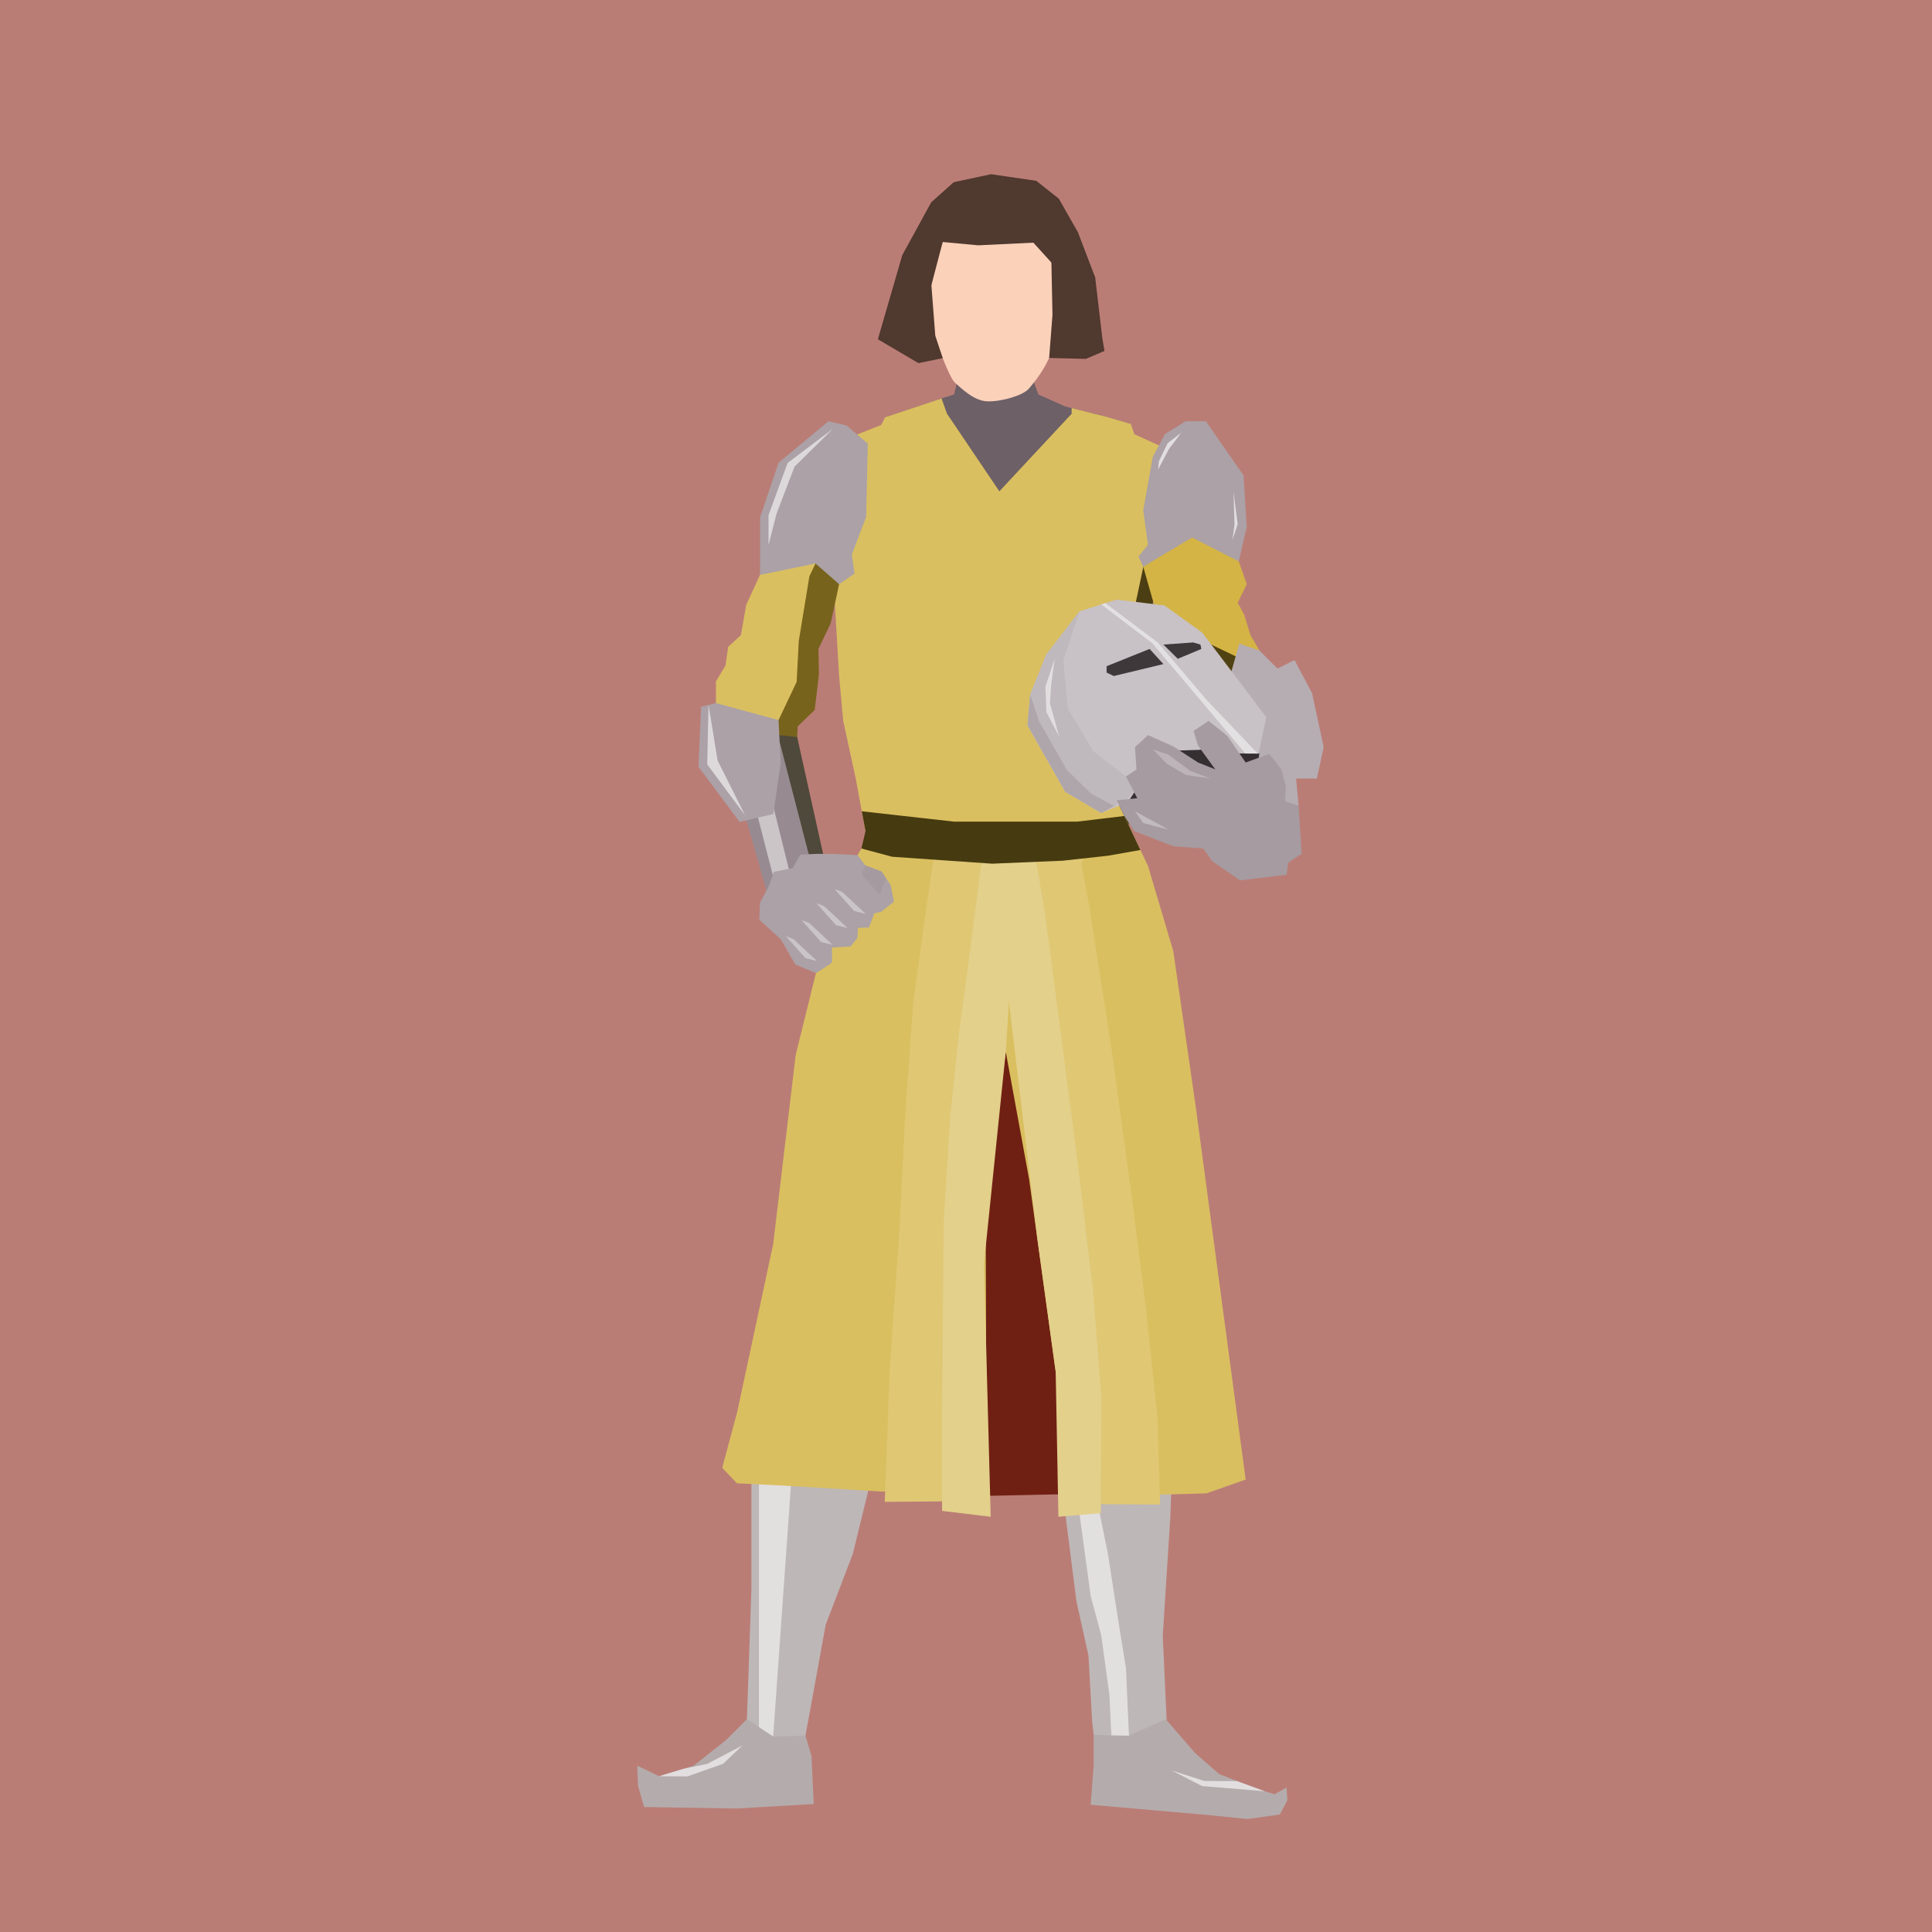 <?xml version="1.0" encoding="UTF-8" standalone="no"?>
<!-- Created with Inkscape (http://www.inkscape.org/) -->

<svg
   width="199.606mm"
   height="199.606mm"
   viewBox="0 0 199.606 199.606"
   version="1.1"
   id="svg5"
   xml:space="preserve"
   xmlns="http://www.w3.org/2000/svg"
   xmlns:svg="http://www.w3.org/2000/svg"><defs
     id="defs2" /><g
     id="layer1"
     transform="translate(-5.057,-38.518)"><path
       style="fill:#ba7d76;fill-opacity:1;stroke:none;stroke-width:0.39"
       d="M 5.057,138.321 V 38.518 H 104.86 204.663 v 99.803 99.803 H 104.86 5.057 Z"
       id="path15635-8" /><g
       id="g70"
       transform="matrix(0.829,0,0,0.829,163.659,420.93)"><path
         style="fill:#beb7b7;fill-opacity:1;stroke-width:1"
         d="m -93.367,-289.6 -3.181,11.319 h -1.123 v 15.061 l -0.561,16.183 0.187,2.993 2.526,2.806 4.584,-3.742 2.526,-13.845 3.368,-8.793 2.339,-9.542 0.187,-11.412 24.322,0.468 -0.374,15.341 1.403,11.038 1.497,6.735 0.468,8.325 0.374,3.181 3.835,2.245 5.145,-4.022 -0.561,-12.161 0.935,-14.686 0.374,-9.822 -2.245,-12.628 -44.153,-1.497 z"
         id="path19-7" /><path
         style="fill:#b4acac;fill-opacity:1;stroke-width:1"
         d="m -98.231,-247.037 3.274,2.152 4.022,-0.093 0.748,2.526 0.281,5.987 -9.635,0.561 -11.506,-0.187 -0.748,-2.619 -0.094,-2.526 2.713,1.31 4.303,-1.31 4.022,-3.181 z"
         id="path20-1" /><path
         style="fill:#b4acac;fill-opacity:1;stroke-width:1"
         d="m -46.034,-247.037 -4.584,2.058 -4.397,-0.093 v 3.835 l -0.374,4.864 13.938,1.216 5.613,0.561 4.022,-0.561 0.935,-1.777 -0.094,-1.59 -1.497,0.842 -2.432,-0.748 -4.49,-1.777 -2.993,-2.619 z"
         id="path21-1" /><path
         style="fill:#702012;fill-opacity:1;stroke-width:1"
         d="m -69.213,-352.272 -19.197,66.6 11.722,10.096 4.326,0.791 17.598,-0.377 9.665,-6.768 -12.254,-59.12 z"
         id="path25-5" /><path
         style="fill:#e2dfdf;fill-opacity:1;stroke-width:1"
         d="m -96.735,-285.016 v 38.963 l 1.777,1.168 2.713,-38.353 z"
         id="path28-2" /><path
         style="fill:#dabf60;fill-opacity:1;stroke-width:1"
         d="m -68.204,-358.449 -18.896,8.232 -5.051,20.393 -2.806,23.573 -4.49,20.954 -1.86,6.941 1.833,1.921 5.986,0.298 12.005,0.728 4.796,-0.165 8.334,0.397 -0.132,-36.248 2.514,-18.785 2.91,15.875 4.68,33.904 -0.122,5.023 7.481,0.495 10.054,-0.265 4.895,-1.72 -6.218,-46.434 -2.807,-19.447 -3.146,-10.583 z"
         id="path22-7" /><path
         style="fill:#4b3e12;fill-opacity:1;stroke-width:1"
         d="m -45.098,-404.098 -5.792,-3.504 -8.146,9.865 -4.223,13.938 7.887,28.62 4.508,-0.931 1.463,-16.37 2.546,-19.876 z"
         id="path51-6" /><path
         style="fill:#6d6067;fill-opacity:1;stroke-width:1"
         d="m -71.594,-413.126 3.704,1.091 3.109,-0.331 2.216,-1.554 0.661,1.786 3.307,1.488 4.928,1.224 3.274,0.959 -1.463,3.346 -4.788,7.402 -6.346,4.421 -8.14,0.639 -3.704,-1.488 -4.829,-6.466 -0.728,-5.87 -0.628,-2.811 7.045,-2.348 1.562,-0.496 0.455,-1.885 z"
         id="path66-1" /><path
         style="fill:#fbd1ba;fill-opacity:1;stroke-width:1"
         d="m -67.657,-434.938 -5.379,1.403 c 0,0 -2.152,6.034 -2.432,9.354 -0.281,3.321 2.44,9.977 3.145,10.566 0.705,0.589 2.323,2.307 4.105,2.343 1.792,0.037 4.437,-0.763 5.124,-1.589 0.687,-0.826 3.482,-3.883 3.716,-8.56 0.234,-4.677 -2.339,-12.254 -2.339,-12.254 z"
         id="path69-4" /><path
         style="fill:#dabf60;fill-opacity:1;stroke-width:1"
         d="m -73.909,-410.645 7.139,10.583 9.001,-9.657 6.879,2.117 -8.334,21.431 3.189,16.404 7.791,16.404 -3.969,6.482 -30.427,1.587 -4.459,-4.923 9.883,-16.772 3.307,-20.373 -6.085,-21.564 z"
         id="path30-2" /><path
         style="fill:#dfc774;fill-opacity:1;stroke-width:1"
         d="m -66.77,-358.083 -3.585,69.746 -2.165,12.96 0.318,1.185 -8.85,0.071 0.628,-16.702 1.191,-16.999 0.695,-13.891 1.025,-14.585 1.918,-13.791 0.822,-5.498 z"
         id="path24-3" /><path
         style="fill:#e3d08b;fill-opacity:1;stroke-width:1"
         d="m -65.336,-357.718 -0.238,21.288 -0.397,6.218 -2.719,26.458 0.842,31.493 -6.06,-0.736 v -12.336 l 0.198,-23.482 0.827,-13.428 1.091,-10.385 1.224,-8.996 1.356,-10.649 1.009,-6.177 z"
         id="path23-2" /><path
         style="fill:#dfc774;fill-opacity:1;stroke-width:1"
         d="m -56.022,-355.345 -9.315,-2.373 1.576,18.306 3.087,25.21 3.648,24.134 -0.047,16.23 10.337,0.047 -0.327,-10.851 -1.464,-13.826 -1.764,-13.863 -2.479,-18.101 -2.806,-18.007 -0.982,-5.098 z"
         id="path27-2" /><path
         style="fill:#e2dfdf;fill-opacity:1;stroke-width:1"
         d="m -54.763,-275.162 -2.005,2.674 1.38,10.109 1.31,4.864 1.029,7.484 0.234,5.005 2.198,0.047 -0.374,-8.419 -1.029,-6.361 -1.216,-7.858 z"
         id="path29-1" /><path
         style="fill:#e3d08b;fill-opacity:1;stroke-width:1"
         d="m -62.73,-357.054 -4.04,-1.029 1.195,21.654 3.524,29.412 2.3,16.666 0.34,18.091 5.285,-0.455 0.047,-14.92 -1.076,-13.424 -1.871,-15.388 -1.871,-14.406 -2.198,-16.744 z"
         id="path26-6" /><path
         style="fill:#dabf60;fill-opacity:1;stroke-width:1"
         d="m -83.169,-356.11 -1.498,-8.15 -1.561,-7.191 -0.513,-5.592 -0.529,-8.996 -0.578,-8.331 3.356,-12.77 4.498,-1.786 7.581,11.375 -0.187,18.523 -4.116,20.579 z"
         id="path50-8" /><path
         style="fill:#78631c;fill-opacity:1;stroke-width:1"
         d="m -88.924,-392.654 2.183,4.167 -1.058,4.895 -1.521,3.175 0.066,3.175 -0.529,4.432 -2.117,2.051 -0.132,2.646 -1.984,1.984 -4.763,0.728 -0.364,-4.796 6.846,-20.737 z"
         id="path32-5" /><path
         style="fill:#4e493a;fill-opacity:1;stroke-width:1"
         d="m -88.378,-353.265 -3.589,-16.171 -7.177,-0.761 7.226,18.624 z"
         id="path37-7" /><path
         style="fill:#dabf60;fill-opacity:1;stroke-width:1"
         d="m -94.877,-393.381 -3.44,7.474 -0.661,3.77 -1.587,1.455 -0.331,2.315 -1.191,1.984 v 2.712 l -0.661,2.183 7.21,2.58 3.506,-7.408 0.265,-5.093 1.323,-8.07 1.521,-3.175 z"
         id="path31-6" /><path
         style="fill:#aba1a6;fill-opacity:1;stroke-width:1"
         d="m -88.064,-408.793 2.249,0.529 2.646,2.249 -0.198,9.128 -1.786,4.696 0.331,2.381 -1.918,1.323 -2.943,-2.58 -6.912,1.422 v -7.177 l 2.315,-6.813 z"
         id="path33-1" /><path
         style="fill:#978b91;fill-opacity:1;stroke-width:1"
         d="m -99.728,-364.155 4.303,15.201 9.197,-2.742 -4.3,-3.139 -3.625,-14.005 z"
         id="path36-8" /><path
         style="fill:#cbc5c8;fill-opacity:1;stroke-width:1"
         d="m -97.358,-361.367 2.977,11.542 1.852,-1.224 -2.877,-11.609 z"
         id="path56-9" /><path
         style="fill:#aba1a6;fill-opacity:1;stroke-width:1"
         d="m -94.288,-371.55 -7.799,-2.12 -1.852,0.463 -0.331,7.474 5.126,6.879 4.2,-0.992 0.926,-6.284 z"
         id="path34-2" /><path
         style="fill:#aba1a6;fill-opacity:1;stroke-width:1"
         d="m -95.506,-350.849 -1.091,2.051 -0.099,2.117 2.679,2.447 1.819,3.142 2.573,1.073 c 0,0 1.958,-1.205 1.991,-1.337 0.033,-0.132 0,-1.852 0,-1.852 l 2.315,-0.132 0.86,-1.058 0.066,-1.257 1.377,-0.051 0.673,-1.768 0.86,-0.198 1.587,-1.257 -0.43,-2.084 -1.128,-1.662 -2.014,-0.753 -0.974,-1.299 -2.658,-0.123 -2.387,-0.033 -2.084,0.099 -0.959,1.687 -2.348,0.463 z"
         id="path35-7" /><path
         style="fill:#d4b444;fill-opacity:1;stroke-width:1"
         d="m -48.84,-390.669 3.969,-3.373 4.25,-0.529 3.688,3.241 0.992,2.844 -1.124,2.315 0.794,1.455 0.794,2.58 1.12,1.918 -1.98,1.191 -5.622,1.058 -3.307,-1.058 -1.786,-5.358 z"
         id="path41-9" /><path
         style="fill:#504212;fill-opacity:1;stroke-width:1"
         d="m -36.338,-379.028 -0.198,7.576 -5.062,-3.74 0.978,-5.887 z"
         id="path43-5" /><path
         style="fill:#b6adb2;fill-opacity:1;stroke-width:1"
         d="m -34.358,-380.218 2.253,2.249 2.117,-1.058 2.183,4.101 1.455,6.761 -0.86,3.905 h -2.58 l 0.313,3.375 -3.621,2.437 -2.051,-4.373 -3.92,-10.499 2.2,-7.757 z"
         id="path44-4" /><path
         style="fill:#dabf60;fill-opacity:1;stroke-width:1"
         d="m -54.33,-408.661 3.44,1.058 4.002,1.819 1.79,1.685 -0.879,5.871 -2.268,4.846 -2.081,9.78 -7.304,5.632 -4.306,0.761 -3.4,-11.923 z"
         id="path52-3" /><path
         style="fill:#c8c1c5;fill-opacity:1;stroke-width:1"
         d="m -60.944,-379.689 4.167,-5.424 4.637,-1.455 5.946,0.728 4.696,3.373 5.424,7.144 2.58,3.44 -1.105,5.085 -3.922,4.241 -8.797,-0.992 -2.27,1.733 -4.49,1.839 -4.485,-2.646 -4.696,-8.268 0.331,-3.836 z"
         id="path39-1" /><path
         style="fill:#352f32;fill-opacity:1;stroke-width:1"
         d="m -50.864,-361.161 3.017,-4.571 2.749,-2.009 3.087,-0.093 4.259,-0.33 0.534,0.773 2.86,0.013 -0.79,4.556 -8.797,2.466 z"
         id="path40-2" /><path
         style="fill:#bfb8bc;fill-opacity:1;stroke-width:1"
         d="m -56.777,-385.113 -2.025,6.131 0.561,5.987 3.229,5.383 4.021,3.083 1.636,1.082 -1.508,1.756 -3.214,1.713 -4.485,-2.646 -4.696,-8.268 0.331,-3.836 1.984,-4.961 z"
         id="path45-3" /><path
         style="fill:#a59ba0;fill-opacity:1;stroke-width:1"
         d="m -49.962,-357.718 -1.243,-1.88 -0.934,-1.967 2.552,-0.251 -1.403,-2.713 1.31,-0.873 -0.187,-2.776 1.625,-1.497 3.146,1.403 3.087,2.009 2.152,0.86 -2.152,-2.963 -0.561,-1.833 1.871,-1.254 2.339,1.871 2.289,3.319 2.949,-1.074 1.497,1.934 0.561,2.089 -0.093,1.871 1.684,0.557 0.374,6.001 -1.684,1.113 -0.187,1.5 -5.8,0.699 -3.461,-2.385 -1.123,-1.59 -3.742,-0.281 -3.146,-1.216 z"
         id="path38-3" /><path
         style="fill:#aba1a6;fill-opacity:1;stroke-width:1"
         d="m -48.84,-390.669 6.094,-3.638 5.813,2.977 0.992,-4.299 -0.397,-6.416 -4.696,-6.747 h -2.514 l -2.58,1.587 -1.521,2.844 -1.191,6.681 0.595,4.299 -1.191,1.455 z"
         id="path42-4" /><path
         style="fill:#3e383b;fill-opacity:1;stroke-width:1"
         d="m -48.046,-380.417 -5.358,2.15 v 0.794 l 0.893,0.43 6.185,-1.488 z"
         id="path46-1" /><path
         style="fill:#3e383b;fill-opacity:1;stroke-width:1"
         d="m -46.326,-380.962 3.715,-0.265 0.899,0.265 0.116,0.546 -2.938,1.226 z"
         id="path47-1" /><path
         style="fill:#afa6ab;fill-opacity:1;stroke-width:1"
         d="m -62.929,-374.728 1.086,3.277 3.461,6.08 2.993,2.947 2.917,1.59 -1.607,0.857 -4.485,-2.646 -4.696,-8.268 z"
         id="path48-3" /><path
         style="fill:#e3e0e2;fill-opacity:1;stroke-width:1"
         d="m -53.555,-386.124 6.529,4.897 6.151,7.234 6.31,6.614 -0.595,-0.003 -0.95,-0.004 -11.586,-13.731 -6.377,-4.844 z"
         id="path49-8" /><path
         style="fill:#463a10;fill-opacity:1;stroke-width:1"
         d="m -83.918,-360.185 11.505,1.289 h 15.341 l 5.866,-0.701 2.013,4.237 -4.077,0.717 -5.603,0.615 -8.799,0.374 -12.459,-0.865 -3.829,-1.026 0.508,-2.172 z"
         id="path53-7" /><path
         style="fill:#cac4c7;fill-opacity:1;stroke-width:0.69"
         d="m -93.384,-344.623 2.447,2.741 1.446,0.363 -2.916,-2.725 z"
         id="path54-4" /><path
         style="fill:#cac4c7;fill-opacity:1;stroke-width:0.69"
         d="m -91.438,-346.636 2.447,2.741 1.446,0.363 -2.916,-2.725 z"
         id="path54-8-2" /><path
         style="fill:#cac4c7;fill-opacity:1;stroke-width:0.69"
         d="m -89.575,-348.733 2.447,2.741 1.446,0.363 -2.916,-2.725 z"
         id="path54-8-4-7" /><path
         style="fill:#cac4c7;fill-opacity:1;stroke-width:0.69"
         d="m -87.316,-350.496 2.447,2.741 1.446,0.363 -2.916,-2.725 z"
         id="path54-8-4-5-7" /><path
         style="fill:#a59a9f;fill-opacity:1;stroke-width:1"
         d="m -83.959,-352.272 2.278,2.447 0.792,-2.021 -0.564,-0.831 -2.014,-0.753 z"
         id="path55-9" /><path
         style="fill:#ddd9db;fill-opacity:1;stroke-width:1"
         d="m -103.013,-373.438 -0.165,7.408 4.718,6.353 -3.428,-6.849 z"
         id="path57-3" /><path
         style="fill:#ddd9db;fill-opacity:1;stroke-width:1"
         d="m -87.535,-407.834 -5.622,4.233 -2.381,6.515 v 3.704 l 0.992,-3.87 2.249,-5.887 z"
         id="path58-1" /><path
         style="fill:#bcb4b8;fill-opacity:1;stroke-width:1"
         d="m -47.616,-367.882 1.868,0.615 2.795,2.064 2.514,0.943 -3.076,-0.447 -2.414,-1.422 z"
         id="path59-9" /><path
         style="fill:#c2bbbe;fill-opacity:1;stroke-width:1"
         d="m -49.865,-360.185 1.025,1.464 3.175,0.827 z"
         id="path60-8" /><path
         style="fill:#e2dee0;fill-opacity:1;stroke-width:1"
         d="m -59.878,-379.19 -1.152,3.481 0.123,3.164 1.591,3.056 -1.146,-4.158 0.151,-2.318 z"
         id="path61-6" /><path
         style="fill:#e2dee0;fill-opacity:1;stroke-width:1"
         d="m -44.093,-407.372 -1.707,1.31 -1.076,2.222 -0.117,1.076 1.356,-2.572 z"
         id="path62-5" /><path
         style="fill:#e2dee0;fill-opacity:1;stroke-width:1"
         d="m -37.595,-400.029 0.132,4.101 -0.265,1.918 0.661,-1.951 z"
         id="path63-0" /><path
         style="fill:#e2dee0;fill-opacity:1;stroke-width:1"
         d="m -109.176,-239.928 3.531,0.023 4.443,-1.567 2.409,-2.292 -4.373,2.292 -3.017,0.632 z"
         id="path64-2" /><path
         style="fill:#e2dee0;fill-opacity:1;stroke-width:1"
         d="m -33.686,-238.057 -7.812,-0.642 -3.803,-1.951 4.101,1.323 4.053,0.008 z"
         id="path65-8" /><path
         style="fill:#dabf60;fill-opacity:1;stroke-width:1"
         d="m -73.305,-409.75 -0.67,-1.887 -7.045,2.348 -0.464,0.955 0.929,1.124 z"
         id="path67-6" /><path
         style="fill:#dabf60;fill-opacity:1;stroke-width:1"
         d="m -57.769,-409.719 0.006,-0.719 4.308,1.079 3.062,0.897 0.509,1.468 -1.487,0.771 z"
         id="path68-0" /><path
         style="fill:#50392e;fill-opacity:1;stroke-width:1"
         d="m -62.532,-431.051 -6.879,0.331 -4.421,-0.412 -1.409,5.366 0.485,6.325 0.93,2.781 -3.026,0.625 -5.06,-2.977 3.043,-10.484 3.605,-6.582 2.811,-2.514 4.663,-0.992 5.622,0.827 2.805,2.216 2.388,4.2 2.15,5.622 0.893,7.607 0.265,1.554 -2.315,0.992 -4.582,-0.113 0.414,-5.377 -0.133,-6.514 z"
         id="path70-2" /></g></g></svg>
